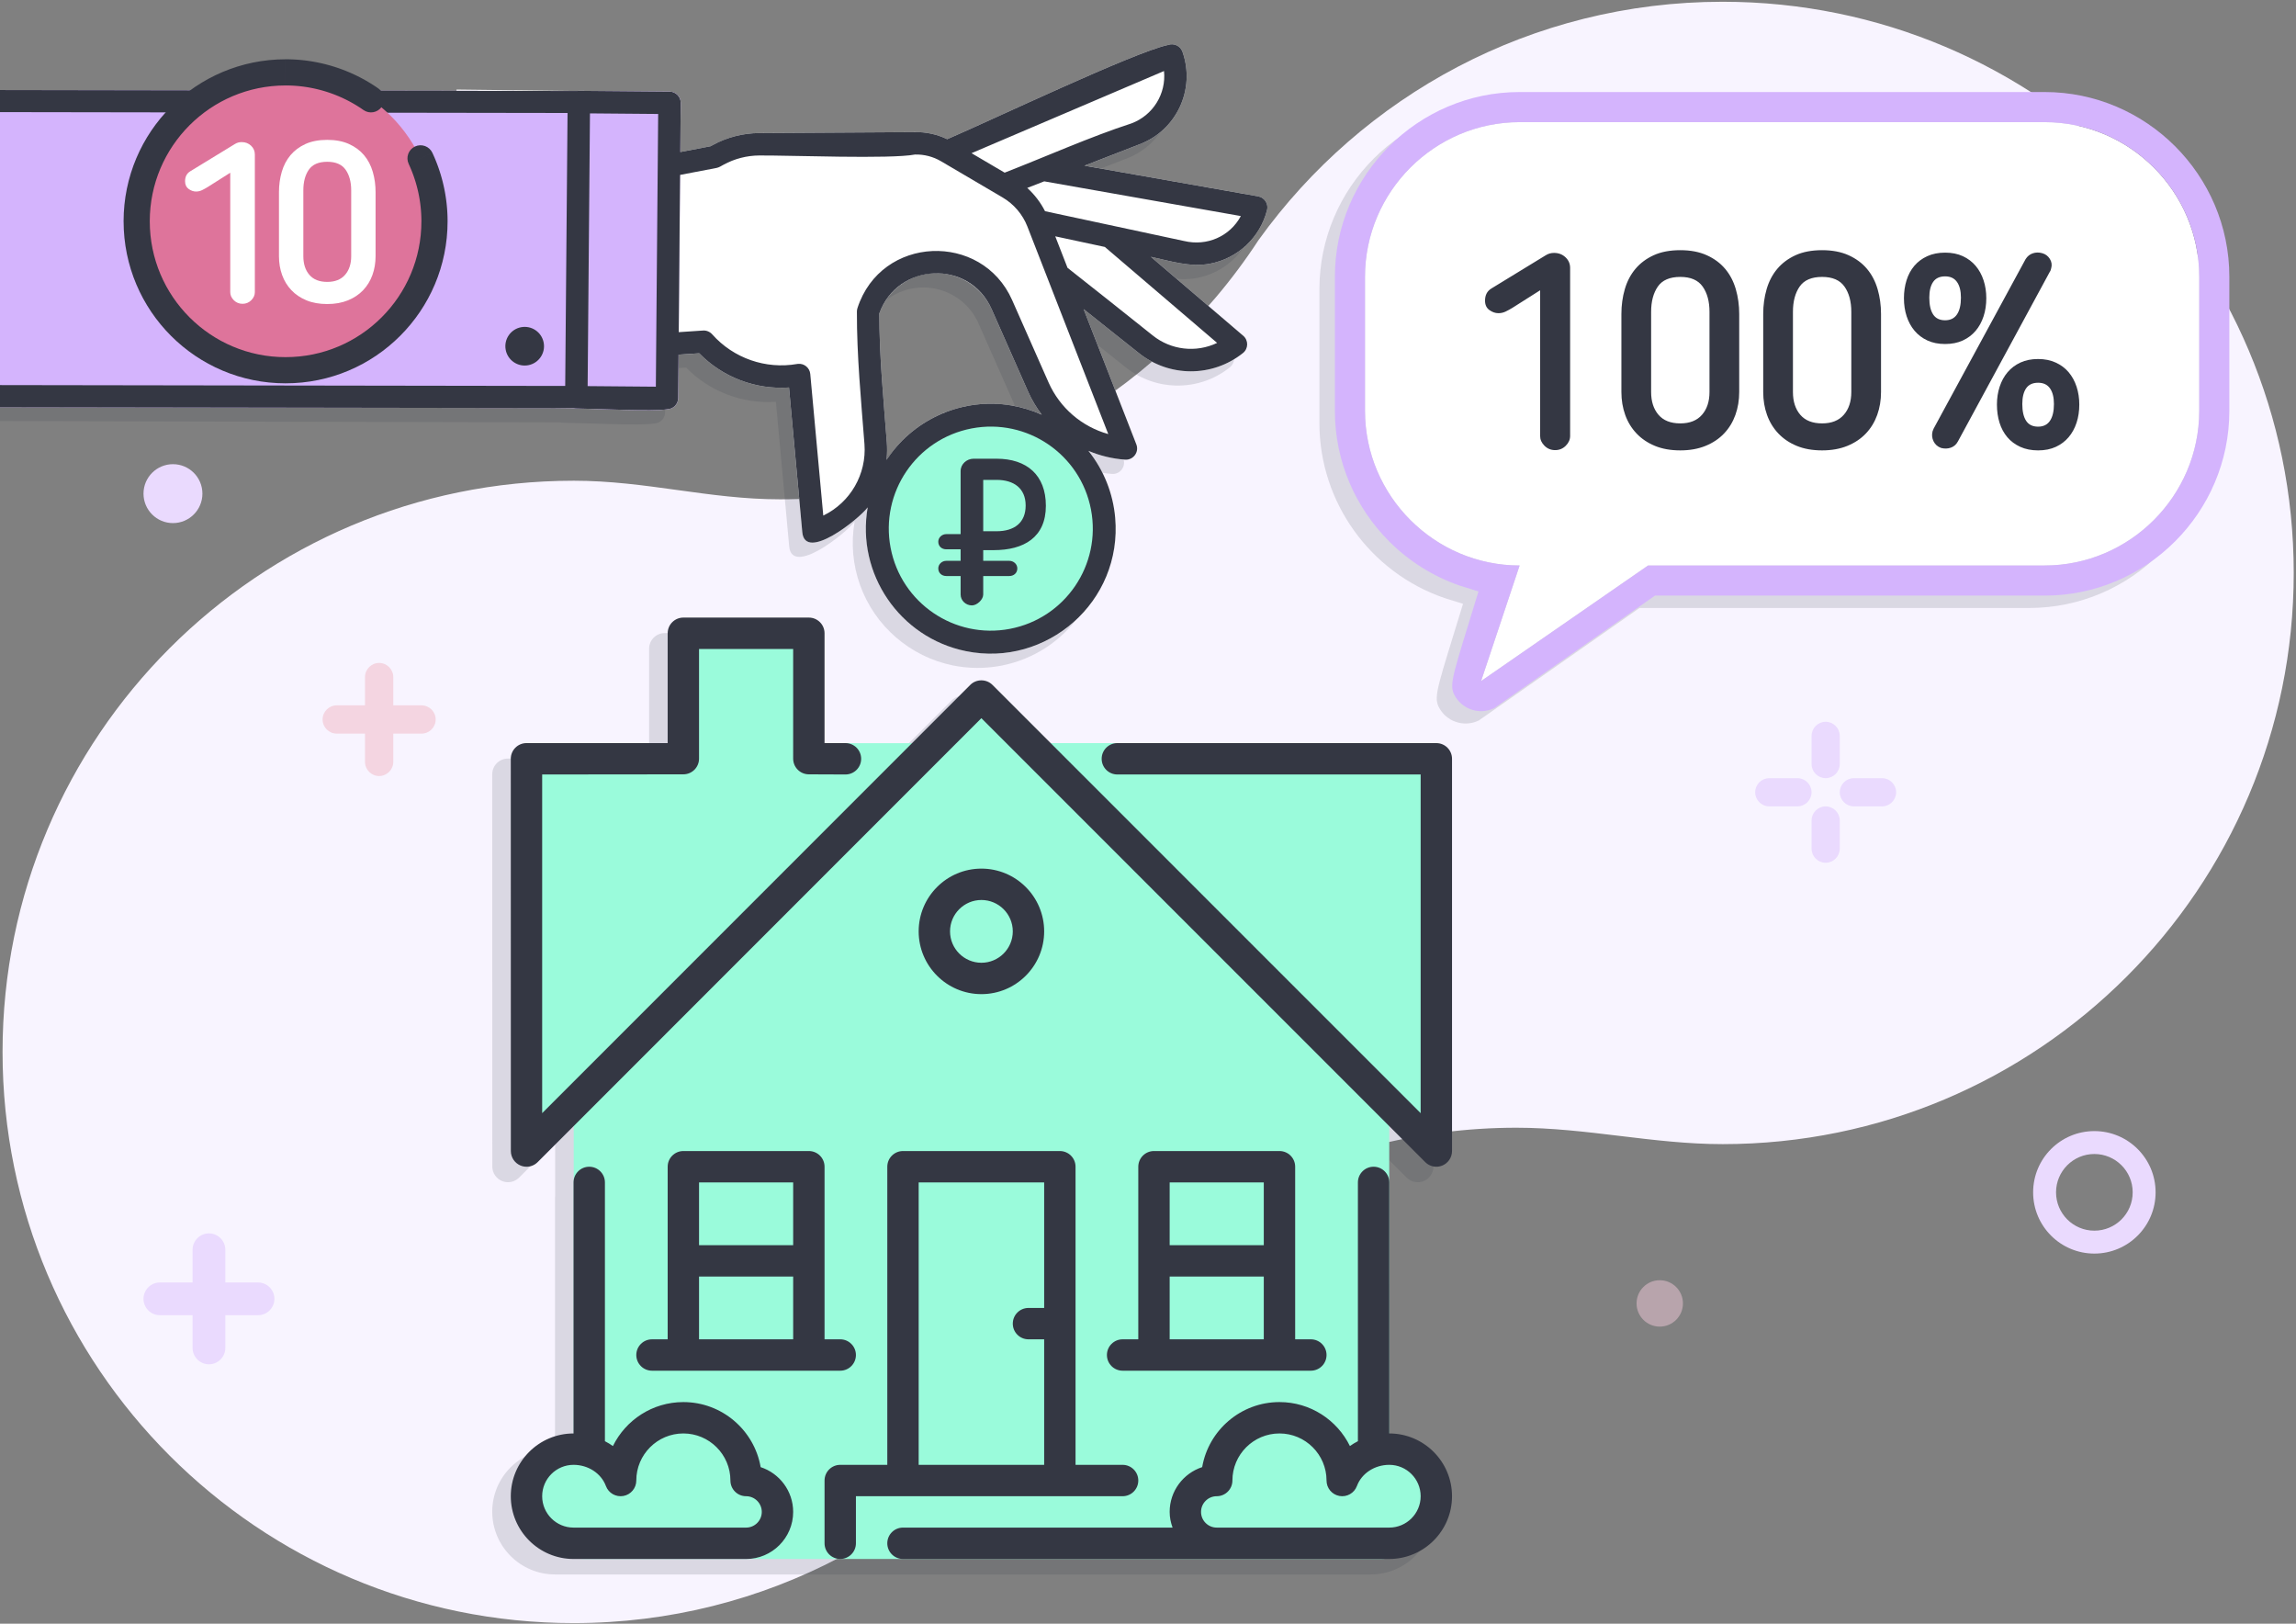 <?xml version="1.0" encoding="UTF-8"?>
<!DOCTYPE svg PUBLIC "-//W3C//DTD SVG 1.1//EN" "http://www.w3.org/Graphics/SVG/1.1/DTD/svg11.dtd">
<!-- Creator: CorelDRAW 2018 (64-Bit) -->
<svg xmlns="http://www.w3.org/2000/svg" xml:space="preserve" width="297mm" height="210mm" version="1.1" style="shape-rendering:geometricPrecision; text-rendering:geometricPrecision; image-rendering:optimizeQuality; fill-rule:evenodd; clip-rule:evenodd"
viewBox="0 0 29700 21000"
 xmlns:xlink="http://www.w3.org/1999/xlink">
 <rect x="0" y="0" width="29700" height="21000" fill="#808080" stroke="none"/>
 <defs>
  <style type="text/css">
   <![CDATA[
    .fil3 {fill:#343743}
    .fil2 {fill:#9AFBDB}
    .fil6 {fill:#D4B4FD}
    .fil11 {fill:#DE749B}
    .fil9 {fill:#EADAFE}
    .fil8 {fill:#F4D5E1}
    .fil0 {fill:#F8F4FF}
    .fil5 {fill:white}
    .fil12 {fill:#343743;fill-rule:nonzero}
    .fil7 {fill:#343743;fill-rule:nonzero}
    .fil13 {fill:white;fill-rule:nonzero}
    .fil4 {fill:#343743;fill-opacity:0.149}
    .fil1 {fill:#343743;fill-opacity:0.149}
    .fil10 {fill:#EFC7D7;fill-opacity:0.502}
   ]]>
  </style>
 </defs>
 <g id="Слой_x0020_1">
  <path class="fil0" d="M7420.3 6217.37c938.16,0 1745.98,240.41 2670.96,240.41 2518.78,0 4828.51,-1270.22 6189.12,-3353.34 1340.78,-1866.06 3529.7,-3081.69 6002.88,-3081.69 4079.92,0 7387.35,3307.43 7387.35,7387.35 0,4079.92 -3307.43,7387.35 -7387.35,7387.35 -902.49,0 -1756.92,-212.03 -2667,-212.03 -2576.38,0 -4844.3,1319.19 -6166.27,3318.63l-12.08 -13.48c-1339.51,1877.39 -3535.56,3101.54 -6017.61,3101.54 -4079.93,0 -7387.37,-3307.44 -7387.37,-7387.37 0,-4079.93 3307.44,-7387.37 7387.37,-7387.37z"/>
  <path class="fil1" d="M7181.29 14763.61l0 699.68c-1.4,9.62 -2.14,19.45 -2.14,29.46l0 3246.77c-447.63,0 -811.68,364.04 -811.68,811.7 0,447.66 364.05,811.69 811.69,811.69l2232.16 0 2.35 -0.03 1213.73 -0.01 1.49 0.02 1.49 -0.02 808.67 0 1.49 0.02 4058.48 -0.01 811.69 0 1420.45 0c447.66,0.03 811.71,-364.02 811.71,-811.66 0,-447.63 -364.05,-811.7 -811.69,-811.7l0 -3246.77c0,-4.86 -0.18,-9.67 -0.52,-14.44l0.04 -713.71 465.76 465.76c38.76,38.76 90.7,59.45 143.47,59.45 26.18,0 52.55,-5.07 77.72,-15.44 75.69,-31.46 125.19,-105.51 125.19,-187.5l0 -5073.05c0.03,-112 -90.88,-202.92 -202.89,-202.92l-151.83 0 -0.06 -0.31c-903.25,0 -1829.18,0.16 -2752.27,0.31l-1222.21 0c-2.58,0 -5.15,0.07 -7.71,0.16l-854.79 0.05 -752.44 -752.44c-39.78,-39.79 -91.94,-59.45 -144.08,-59.45 -52.15,0 -104.3,19.69 -144.09,59.45l-753.2 753.34 -840.33 -0.11c-6.64,-0.65 -13.37,-1 -20.18,-1l-270.83 -0.01 -0.01 -1420.46c0,-112.01 -90.91,-202.92 -202.91,-202.92l-1623.38 0c-112,0 -202.92,90.91 -202.92,202.92 0,496.13 -0.04,947.93 -0.04,1420.45l-1826.28 0c-53.77,0 -105.52,21.31 -143.47,59.45 -38.15,37.97 -59.45,89.72 -59.45,143.49l0.8 5073.08c0,82.18 49.52,156.04 125.43,187.51 25.15,10.33 51.33,15.43 77.51,15.43 52.97,0 104.93,-20.69 143.47,-59.45l466.61 -466.78z"/>
  <path class="fil2" d="M7423.31 14386.58c1.78,1.42 -0.26,1.93 -2.02,3.7 0,1204.04 0,3103.17 0,4307.22 -447.32,41.39 -728.22,139.88 -728.22,590.92 0,482.3 391.13,874.46 872.17,874.46 3004.04,0 6675.14,-0.03 10288.41,-0.03 481.21,0 871.83,-391.94 871.83,-874.36 0.11,-0.02 0.21,-0.05 0.32,-0.07 0,-451.01 -307.99,-531.48 -755.29,-572.84l0.19 -4235.21 -0.46 -2.12c103.14,104.49 172.19,210.52 279.91,318.52 80.45,80.67 199.63,103.16 303.38,60.43 0.11,0 0.22,0 0.33,0 103.48,-43.13 171.91,-145.55 171.91,-257.97 0,-1653.1 0,-2981.26 0,-4634.36 0,-77.06 -31.21,-146.91 -81.61,-197.45 -50.19,-50.31 -138.97,-156.5 -216.04,-156.51 -0.01,-0.12 -0.03,-0.21 -0.06,-0.32 -1605.78,0 -3283.22,0.52 -4888.99,0.52 -10.62,0 -13.24,0.42 -13.24,0.42 -237.07,-237.7 -382.33,-399.89 -619.4,-637.58 -51.93,-52.07 -124.18,-81.84 -197.6,-81.84 -73.62,0 -145.21,29.66 -197.28,81.84 -0.11,0 -0.21,0 -0.32,0 -237.02,237.69 -402.9,400.39 -639.93,638.07 0,0 -1295.48,-0.19 -1318.47,-0.13 0.45,-717.82 19.12,75 19.99,-1233.93 0,-77.1 -31.22,-146.96 -81.64,-197.51 -5.52,0 -117.69,-81.85 -197,-81.85 -527.6,0 -816.35,0 -1343.95,0 -76.68,0 -146.25,31.31 -196.67,81.85 -52.52,52.65 -81.95,122.96 -81.95,197.51 0,1374.39 -1.03,868.54 0.86,1307.59 -566.93,0 -1133.84,0 -1700.77,0 -73.53,0 -144.76,29.73 -196.68,81.84 -0.11,0.11 -0.21,0.23 -0.32,0.34 -51.99,52.1 -81.63,123.46 -81.63,197.21 0.1,0 0.21,0 0.3,0 0.27,1653.09 0.53,2908.99 0.8,4562.08 -0.1,0 -0.21,0 -0.3,0 0,133.37 94.8,247.61 224.47,274.02 90.92,18.15 185.68,-10.78 251.15,-76.79 108.07,-108.39 150.34,-232.82 253.82,-337.67z"/>
  <path class="fil3" d="M9839.42 18975c-82.4,-477.08 -499.41,-841.31 -999.81,-841.31 -399.55,0 -745.75,232.14 -911.13,568.58 -32.68,-23.33 -67.59,-44.04 -103.49,-62.71l0 -3346.81c0,-112 -90.91,-202.91 -202.92,-202.91 -112,0 -202.92,90.9 -202.92,202.91l0 3246.77c-447.63,0 -811.68,364.04 -811.68,811.7 0,447.66 364.05,811.69 811.69,811.69l2232.16 0c335.63,0 608.77,-273.14 608.77,-608.77 0,-270.1 -176.76,-499.59 -420.67,-579.14zm623.59 -4088.1l-1623.38 0c-112,0 -202.92,90.91 -202.92,202.92l0 2232.16 -202.93 0c-112,0 -202.92,90.9 -202.92,202.91 0,112.01 90.92,202.94 202.92,202.94l2435.08 0c112,0 202.92,-90.91 202.92,-202.92 0,-112.01 -90.91,-202.92 -202.92,-202.92l-202.91 0.01 0 -2232.16c0,-112.03 -90.92,-202.94 -202.94,-202.94zm-202.92 2435.08l-1217.54 0 0 -811.69 1217.54 0 0 811.69zm0 -1217.55l-1217.54 0 0 -811.68 1217.54 0 0 811.68zm4464.3 3043.85c0,-112 -90.9,-202.91 -202.91,-202.91l-608.77 0 0 -3855.53c0,-112.01 -90.91,-202.93 -202.91,-202.93l-2029.23 0.01c-112,0 -202.92,90.91 -202.92,202.92l0 3855.53 -608.76 0c-112,0 -202.93,90.91 -202.93,202.91l0 811.7c0,112 90.92,202.91 202.93,202.91 112,0 202.91,-90.91 202.91,-202.91l0 -608.77 3449.68 -0.01c112,0.02 202.91,-90.89 202.91,-202.92zm-1217.53 -2232.14l-202.92 0c-112.01,0 -202.92,90.91 -202.92,202.92 0,112.01 90.91,202.92 202.92,202.92l202.92 0 0 1623.39 -1623.4 0 0 -3652.62 1623.4 0 0 1623.39zm3043.85 -2029.24l-1623.4 0c-112,0 -202.92,90.91 -202.92,202.92l0 2232.16 -202.91 0c-112,0 -202.92,90.9 -202.92,202.91 0,112.01 90.91,202.93 202.92,202.93l2435.08 -0.01c112,0 202.92,-90.92 202.92,-202.93 0,-112 -90.91,-202.91 -202.92,-202.91l-202.91 0.01 0 -2232.16c0,-112.01 -90.92,-202.92 -202.94,-202.92zm-202.92 2435.08l-1217.54 0 0 -811.69 1217.54 0 0 811.69zm0 -1217.55l-1217.54 0 0 -811.68 1217.54 0 0 811.68zm-2840.93 -4058.44c0,-447.67 -364.05,-811.7 -811.69,-811.7 -447.66,0 -811.69,364.06 -811.69,811.7 0,447.63 364.03,811.68 811.69,811.68 447.66,0 811.69,-364.05 811.69,-811.68zm-1217.54 0c0,-223.82 182.01,-405.86 405.85,-405.86 223.82,0 405.85,182.01 405.85,405.86 0,223.82 -182.01,405.85 -405.85,405.85 -223.82,-0.02 -405.85,-182.03 -405.85,-405.85zm5681.86 6493.53l0 -3246.77c0,-112 -90.91,-202.91 -202.92,-202.91 -112.01,0 -202.91,90.9 -202.91,202.91l0 3346.81c-35.91,18.67 -70.82,39.36 -103.5,62.71 -165.38,-336.44 -511.57,-568.58 -911.13,-568.58 -500.4,0 -917.41,364.24 -999.81,841.31 -243.91,79.55 -420.66,309.05 -420.66,579.14 0,71.63 14.59,139.21 37.54,202.92l-3487.25 0c-112,0 -202.91,90.91 -202.91,202.92 0,112 90.91,202.91 202.91,202.91l4058.48 -0.01 811.69 0 1420.45 0c447.66,0.03 811.71,-364.02 811.71,-811.66 0,-447.63 -364.05,-811.7 -811.69,-811.7zm0 1217.54l-1420.45 0 -811.71 0c-111.82,0 -202.92,-91.1 -202.92,-202.92 0,-111.81 91.1,-202.92 202.92,-202.92 112,0 202.92,-90.91 202.92,-202.92 0,-335.63 273.14,-608.76 608.77,-608.76 335.63,0 608.77,273.13 608.77,608.76 0,98.22 70.22,182.23 166.79,199.68 96.38,17.65 191.98,-36.74 226.26,-128.64 61.07,-163.96 229.31,-273.95 418.63,-273.95 223.82,0 405.85,182.01 405.85,405.85 0,223.85 -182.01,405.82 -405.83,405.82zm608.77 -10146.16l-4126.37 0c-112,0 -202.91,90.91 -202.91,202.92 0,112.01 90.9,202.91 202.91,202.91l3923.44 0 0 4380.33 -5538.38 -5538.39c-39.78,-39.79 -91.94,-59.45 -144.08,-59.45 -52.15,0 -104.3,19.69 -144.09,59.45l-5537.15 5538.17 0 -4380.11 1826.28 -1.92c112,0 202.91,-90.9 202.91,-202.91 -0.01,-678.41 0.04,-875.8 0.04,-1418.54l1217.54 0 0.05 1418.54c0,112 90.91,202.91 202.92,202.91l473.7 1.92c112,0 202.91,-90.9 202.91,-202.91 0,-112.01 -90.9,-202.92 -202.91,-202.92l-270.83 -0.01 -0.01 -1420.46c0,-112.01 -90.91,-202.92 -202.91,-202.92l-1623.38 0c-112,0 -202.92,90.91 -202.92,202.92 0,496.13 -0.04,947.93 -0.04,1420.45l-1826.28 0c-53.77,0 -105.52,21.31 -143.47,59.45 -38.15,37.97 -59.45,89.72 -59.45,143.49l0.8 5073.08c0,82.18 49.52,156.04 125.43,187.51 25.15,10.33 51.33,15.43 77.51,15.43 52.97,0 104.93,-20.69 143.47,-59.45l5739.87 -5741.95 5741.91 5741.92c38.76,38.76 90.7,59.45 143.47,59.45 26.18,0 52.55,-5.07 77.72,-15.44 75.69,-31.46 125.19,-105.51 125.19,-187.5l0 -5073.05c0.03,-112 -90.88,-202.92 -202.89,-202.92zm-8928.63 10146.16l-2232.16 0c-223.82,0 -405.86,-182.02 -405.86,-405.85 0,-223.85 182.04,-405.84 405.86,-405.84 189.34,0 357.55,109.99 418.62,273.95 34.29,91.93 129.27,146.1 226.27,128.65 96.6,-17.46 166.79,-101.47 166.79,-199.69 0,-335.63 273.14,-608.77 608.77,-608.77 335.63,0 608.77,273.14 608.77,608.77 0,112 90.91,202.92 202.91,202.92 111.82,0 202.92,91.1 202.92,202.92 0,111.82 -91.07,202.94 -202.89,202.94z"/>
  <path class="fil1" d="M19456.99 1350.23l6791.34 0c1314.99,0 2389.47,1074.48 2389.47,2389.47l0 1734c0,1314.99 -1074.48,2389.47 -2389.47,2389.47l-5040.1 0 -2079.13 1455.07c-193.24,94.1 -426.2,13.72 -520.3,-179.52 -66.43,-138.33 -2.64,-284.47 316.32,-1329.29l-242.15 -75.56c-960.2,-330.9 -1615.45,-1239.31 -1615.45,-2260.17l0 -1734c0,-1314.99 1074.48,-2389.47 2389.47,-2389.47z"/>
  <path class="fil4" d="M-160 1343.23l7455.63 18.47c7.75,-1.25 16.07,-1.97 23.89,-1.92l1172.54 9.99c40.02,0.35 76.19,16.95 102.3,43.49 25.96,26.57 41.89,62.92 41.55,102.8l-5.4 634.9 392.48 -74.98c104.71,-57.29 201.66,-100.05 318.03,-130.15 100.08,-25.9 203.52,-39.52 307.94,-40.24l2012.62 -12.25c145.58,-3.49 290.75,28 421.87,91.31 553.97,-236.38 2422.48,-1128.01 2857.43,-1218.91 74.79,-26.83 157.3,11.75 184.84,86.23l0.59 1.28c172.53,485.11 -76.38,1019.16 -558.72,1199.16l-708.06 275.05 2223.51 392.74 0.25 -0.49c41,8.09 68.96,13.48 100.42,45.69 35.61,36.48 49.21,88.07 36.84,137.04 -90.72,354.57 -377.93,624.36 -737.48,692.7 -258.35,49.44 -513.93,-35.15 -764.88,-88.99l1194.69 1021.03 0.12 -0.03c69.25,59.72 67.23,166.9 -4.09,223.65 -393.8,315.05 -953.56,314.76 -1347.21,-0.4l-713.53 -567.45 681.94 1749.27c37.96,97.63 -37.32,201.68 -140.78,197.49l-4.6 -0.25c-163.33,-11.62 -324.04,-50.17 -474.81,-113.99 202.26,252.92 318.9,554.71 346.31,864.37 52.5,593.64 -229.43,1169.55 -722.42,1493.61 -177.7,116.82 -375.73,196.25 -581.47,235.82 -205.67,39.56 -419.04,39.28 -627.46,-3.28 -550.73,-112.45 -1009.71,-507.75 -1200.1,-1041.2 -92.09,-258.03 -118.52,-539.53 -69.9,-818.07 -116.17,153.58 -810.46,708.14 -846,320.71l-171.93 -1871.07c-433.28,29.59 -857.78,-132.24 -1161.45,-442.77l-267.42 17.87 -4.78 562.01c-0.68,78.76 -64.22,142.66 -142.9,143.81 -164.37,31.4 -948.33,-8.16 -1175.81,-10 -12.38,-0.11 -24.39,-1.76 -35.85,-4.79l-7408.74 -17.91 0 -4101.35zm12503.41 4091.67c325.35,-62.33 661.66,-22.83 963.48,113.22 -71.29,-93.39 -131.56,-195.24 -179.01,-302.71l-469.65 -1061.84c-178.89,-404.74 -658.84,-580.29 -1056.69,-387.57 -178.75,86.57 -324.76,240.78 -396.28,442.32 -0.46,557.43 54.34,1112.66 96.92,1667.95 5.24,68.11 4.79,136.31 -1.23,203.83l-2.22 22.51c5.96,-9.01 10.51,-18.43 17.64,-26.44l0.93 -1.08c240.35,-349.89 609.12,-590.75 1026.11,-670.19z"/>
  <path class="fil5" d="M5905.07 1158.37l1559.82 18.67c7.76,-1.25 16.09,-1.98 23.9,-1.92l1172.53 9.99c40.03,0.35 76.2,16.94 102.28,43.49 25.99,26.57 41.91,62.91 41.58,102.79l-5.41 634.91 392.48 -74.98c104.71,-57.29 201.66,-100.05 318.03,-130.15 100.09,-25.9 203.53,-39.53 307.95,-40.24l2012.61 -12.25c145.59,-3.49 290.75,28 421.87,91.31 553.98,-236.38 2422.48,-1128.02 2857.43,-1218.91 74.8,-26.83 157.3,11.74 184.85,86.23l0.59 1.28c172.52,485.1 -76.38,1019.16 -558.72,1199.15l-708.07 275.06 2223.52 392.73 0.25 -0.48c41,8.09 68.95,13.48 100.42,45.68 35.6,36.48 49.21,88.08 36.84,137.05 -90.72,354.57 -377.94,624.36 -737.49,692.7 -258.34,49.44 -513.92,-35.16 -764.87,-88.99l1194.68 1021.02 0.13 -0.02c69.25,59.72 67.22,166.9 -4.09,223.65 -393.8,315.04 -953.57,314.76 -1347.21,-0.4l-713.54 -567.45 681.95 1749.27c37.95,97.63 -37.32,201.67 -140.79,197.48l-4.6 -0.25c-163.33,-11.61 -324.04,-50.16 -474.8,-113.99 202.25,252.92 318.9,554.72 346.3,864.38 52.51,593.64 -229.43,1169.54 -722.42,1493.61 -177.69,116.82 -375.73,196.24 -581.47,235.81 -205.66,39.57 -419.04,39.28 -627.46,-3.27 -550.72,-112.46 -1009.7,-507.75 -1200.1,-1041.2 -92.08,-258.03 -118.51,-539.54 -69.9,-818.08 -116.16,153.59 -810.45,708.15 -846,320.71l-171.93 -1871.06c-433.28,29.59 -857.78,-132.24 -1161.44,-442.77l-267.42 17.87 -4.78 562.01c-0.69,78.75 -64.23,142.65 -142.91,143.81 -164.36,31.4 -948.32,-8.16 -1175.8,-10 -12.38,-0.11 -24.39,-1.77 -35.86,-4.8l-1496.23 -18.09 -16.7 -4101.36zm6607.61 4091.87c325.34,-62.33 661.66,-22.83 963.48,113.21 -71.29,-93.38 -131.56,-195.23 -179.01,-302.7l-469.65 -1061.85c-178.9,-404.74 -658.85,-580.28 -1056.7,-387.56 -178.76,86.57 -324.76,240.77 -396.28,442.32 -0.45,557.42 54.35,1112.65 96.93,1667.95 5.24,68.1 4.79,136.31 -1.24,203.83l-2.21 22.51c5.95,-9.01 10.5,-18.43 17.64,-26.44l0.92 -1.09c240.35,-349.88 609.13,-590.74 1026.12,-670.18z"/>
  <path class="fil6" d="M-0 1164.48l7464.88 12.56c7.77,-1.25 16.1,-1.98 23.91,-1.92l1172.53 9.99c40.03,0.35 76.2,16.94 102.28,43.49 25.99,26.57 41.91,62.91 41.58,102.79l-32.61 3817.42c-0.69,78.75 -64.23,142.65 -142.91,143.81 -164.36,31.4 -948.32,-8.15 -1175.8,-10 -12.38,-0.11 -24.39,-1.77 -35.86,-4.8l-7418 -12 0 -4101.34z"/>
  <path class="fil3" d="M6740.22 4232.15c135.62,-25.91 266.57,63.03 292.47,198.65 25.91,135.62 -63.02,266.56 -198.64,292.47 -135.62,25.91 -266.56,-63.03 -292.47,-198.65 -25.91,-135.61 63.03,-266.56 198.64,-292.47zm6777.86 -1500.6l1799.21 385.57 0.43 -0.08c292.13,69.96 590.05,-57.26 733.26,-322.6l-2543.55 -449.1 -219.41 85.25c94.17,85.44 172.32,187.64 230.06,300.96zm-13518.08 2248.91l7311.27 11.09 30.22 -3530.27 -7341.49 -11.39 0 -285.41 7464.88 12.56c7.77,-1.25 16.1,-1.98 23.91,-1.92l1172.53 9.99c79.92,0.69 144.52,66.36 143.86,146.28l-5.41 634.91 392.48 -74.98 29.11 -15.93c183.18,-99.97 388.19,-153.03 596.87,-154.46l2012.61 -12.25c145.59,-3.49 290.75,28 421.87,91.31 553.98,-236.38 2422.48,-1128.02 2857.43,-1218.91 74.8,-26.83 157.3,11.74 184.85,86.23l0.59 1.28c172.52,485.1 -76.38,1019.17 -558.72,1199.15l-708.07 275.06 2223.52 392.73 0.25 -0.48c41,8.09 68.95,13.48 100.42,45.68 35.6,36.48 49.21,88.08 36.84,137.05 -90.72,354.57 -377.94,624.36 -737.49,692.7 -258.34,49.44 -513.91,-35.16 -764.87,-88.99l1194.68 1021.02 0.13 -0.02c69.11,59.6 67.27,166.87 -4.09,223.65 -393.8,315.04 -953.57,314.76 -1347.21,-0.4l-713.54 -567.45 681.95 1749.27c37.95,97.63 -37.32,201.67 -140.79,197.48l-4.6 -0.25c-163.33,-11.61 -324.04,-50.16 -474.8,-113.99 202.25,252.92 318.9,554.72 346.3,864.38 96.15,1087.04 -887.48,1939.29 -1931.35,1726.15 -857.76,-175.16 -1419.38,-1003.37 -1270,-1859.28 -116.16,153.59 -810.45,708.15 -846,320.71l-171.93 -1871.06c-433.28,29.59 -857.78,-132.24 -1161.44,-442.77l-267.42 17.87 -4.78 562.01c-0.69,78.75 -64.23,142.65 -142.91,143.81 -164.36,31.4 -948.32,-8.15 -1175.8,-10 -12.38,-0.11 -24.39,-1.77 -35.86,-4.8l-7418 -12 0 -285.36zm15744.27 -545.42l-1452.3 -1241.07 -641.74 -137.53 158.75 407.32c369.31,289.32 735.31,583.04 1102.52,875.04 236.08,189.22 559.95,226.57 832.77,96.24zm-2651.05 -552.52l470.79 1064.55c145.13,326.49 428.16,570.95 772.12,667.04l-1046.37 -2684.4c-61.63,-157.5 -174.36,-289.67 -320.02,-375.56l-796.94 -468.62c-101.41,-59.66 -218.17,-89.95 -335.81,-87.02 -319.33,61 -1598.48,9.8 -2016.88,12.35 -160.47,1.17 -318.77,42.11 -459.65,118.95 -28.42,15.54 -59.87,36.2 -91.68,42.27l-471.57 90.09 -17.36 2033.71 314.01 -20.99c43.92,-2.91 87.16,14.61 116.78,47.12l2.82 2.99c275.34,308.92 691.17,453.6 1098.8,382.38l11.25 -1.52c79.64,-7.29 150.39,51.28 157.72,131l168.34 1831.26c350.67,-168.9 562.26,-535.9 532.72,-924.23 -43.77,-570.84 -99.59,-1141.43 -97.73,-1714.47 0.03,-14.83 2.49,-30.19 7.06,-44.29 305.54,-943.67 1608.87,-990.41 2001.21,-103.44l0.39 0.83zm-11.85 1361.04c135.63,22.76 268.37,62.91 394.79,119.89 -71.29,-93.38 -131.56,-195.23 -179.01,-302.7l-469.65 -1061.85c-288.01,-651.61 -1219.86,-602.14 -1452.98,54.76 -0.44,557.42 54.35,1112.65 96.93,1667.95 5.24,68.1 4.79,136.31 -1.24,203.83l-2.21 22.51 5.6 -8.48 0.65 -1.23c1.36,-2.71 2.74,-5.47 5.18,-9.01 2.24,-3.25 4.23,-5.5 6.21,-7.72l0.92 -1.09c353.83,-515.08 978.71,-780.19 1594.81,-676.86zm-5479.98 -249.86l882.28 7.54 30.13 -3527.24 -882.28 -7.55 -30.13 3527.25zm7031.6 -3396.73c1.24,-0.54 2.52,-1.11 4.08,-1.6 277.38,-104.04 450.1,-382.19 420.09,-676.72l-2489.94 1062.53 428.49 251.91c520.02,-202.03 1116.93,-467.63 1637.28,-636.12z"/>
  <path class="fil2" d="M12568.86 5541.15c715.74,-136.74 1406.84,332.63 1543.58,1048.4 136.74,715.76 -332.66,1406.84 -1048.4,1543.57 -715.73,136.74 -1406.83,-332.63 -1543.57,-1048.39 -136.74,-715.77 332.66,-1406.84 1048.39,-1543.58z"/>
  <path class="fil7" d="M12426.19 6907.92l0 -815.73c0,-90.19 79.13,-159.43 167.4,-159.43l297.59 0c390.65,0 637.7,211.02 637.7,608.48 0,409 -284.2,573.93 -674.91,573.93l-135.51 0 0 138.18 337.46 0c54.55,0 103.63,41.94 103.63,98.31 0,59.53 -45.71,98.3 -103.63,98.3l-337.46 0 0 239.14c0,65.45 -79.95,140.84 -146.13,140.84 -77.8,0 -146.14,-61.52 -146.14,-140.84l0 -239.14 -185.4 0c-57.83,0 -103.62,-38.77 -103.62,-98.3 0,-56.37 49.08,-98.31 103.62,-98.31l185.4 0 0 -148.8 -185.4 0c-57.83,0 -103.62,-38.78 -103.62,-98.31 0,-56.37 49.08,-98.32 103.62,-98.32l185.4 0zm292.27 -37.19l172.72 0c230.27,0 376.28,-110.72 376.28,-332.15 0,-223.95 -153.52,-332.12 -376.28,-332.12l-172.72 0 0 664.27z"/>
  <path class="fil5" d="M19656.99 1579.7l6791.34 0c1100,0 2000,900.26 2000,2000l0 1734c0,1099.74 -900.26,2000 -2000,2000l-5129.49 0 -2160.13 1494.63 498.28 -1494.63c-1100,0 -2000,-900 -2000,-2000l0 -1734c0,-1100 900,-2000 2000,-2000z"/>
  <path class="fil6" d="M19656.99 1190.23l6791.34 0c657.51,0 1254.98,268.71 1687.87,701.6 432.89,432.89 701.6,1030.36 701.6,1687.87l0 1734c0,657.51 -268.71,1254.98 -701.6,1687.87 -432.89,432.89 -1030.36,701.6 -1687.87,701.6l-5040.1 0 -2079.13 1455.07c-193.24,94.1 -426.2,13.72 -520.3,-179.52 -66.43,-138.33 -2.64,-284.47 316.32,-1329.29l-242.15 -75.56c-347.4,-119.72 -659.13,-317.58 -913.85,-572.3 -432.89,-432.89 -701.6,-1030.36 -701.6,-1687.87l0 -1734c0,-657.51 268.71,-1254.98 701.6,-1687.87 432.89,-432.89 1030.36,-701.6 1687.87,-701.6zm0 389.47l6791.34 0c1100,0 2000,900 2000,2000l0 1734c0,1100 -900,2000 -2000,2000l-5129.49 0 -2160.13 1494.63 498.28 -1494.63c-1100,0 -2000,-900 -2000,-2000l0 -1734c0,-1100 900,-2000 2000,-2000z"/>
  <path class="fil7" d="M19922.39 3754.26l-356.31 225.78c-30.57,18.81 -60.56,35.28 -89.95,49.39 -29.4,14.11 -60.56,21.16 -93.49,21.16 -39.98,0 -78.79,-13.52 -116.42,-40.57 -37.63,-27.04 -56.44,-67.61 -56.44,-121.7 0,-72.91 28.22,-125.83 84.66,-158.75l698.51 -426.86c18.81,-11.76 37.04,-20 54.68,-24.7 17.63,-4.7 35.86,-7.05 54.68,-7.05 58.79,0 108.18,18.81 148.16,56.44 39.98,37.63 59.98,83.49 59.98,137.58l0 2173.12c0,47.03 -18.82,89.37 -56.45,127 -37.63,37.63 -83.49,56.44 -137.58,56.44 -54.1,0 -99.96,-18.81 -137.59,-56.44 -37.63,-37.63 -56.44,-79.97 -56.44,-127l0 -1883.84zm1813.28 -172.86c-136.4,0 -233.42,41.75 -291.04,125.24 -57.62,83.49 -86.43,192.26 -86.43,326.32l0 1037.16c0,122.3 31.75,220.49 95.25,294.57 63.5,74.09 157.57,111.13 282.22,111.13 122.3,0 215.79,-37.04 280.46,-111.13 64.68,-74.08 97.02,-172.27 97.02,-294.57l0 -1037.16c0,-134.06 -29.4,-242.83 -88.2,-326.32 -58.8,-83.49 -155.22,-125.24 -289.28,-125.24zm0 -345.72c131.71,0 245.77,21.75 342.2,65.26 96.42,43.51 175.8,102.31 238.12,176.39 62.33,74.08 108.19,161.69 137.59,262.82 29.39,101.13 44.09,208.14 44.09,321.03l0 1008.94c0,105.84 -16.46,204.61 -49.39,296.34 -32.92,91.72 -81.72,171.68 -146.4,239.89 -64.67,68.2 -144.64,121.7 -239.89,160.51 -95.25,38.81 -204.02,58.21 -326.32,58.21 -124.65,0 -234.01,-19.4 -328.08,-58.21 -94.07,-38.81 -173.45,-92.31 -238.13,-160.51 -64.67,-68.21 -113.47,-148.17 -146.4,-239.89 -32.92,-91.73 -49.39,-190.5 -49.39,-296.34l0 -1008.94c0,-112.89 14.7,-219.9 44.1,-321.03 29.4,-101.13 75.26,-188.74 137.58,-262.82 62.33,-74.08 141.11,-132.88 236.36,-176.39 95.25,-43.51 209.91,-65.26 343.96,-65.26zm1834.45 345.72c-136.4,0 -233.42,41.75 -291.04,125.24 -57.62,83.49 -86.43,192.26 -86.43,326.32l0 1037.16c0,122.3 31.75,220.49 95.25,294.57 63.5,74.09 157.57,111.13 282.22,111.13 122.3,0 215.79,-37.04 280.46,-111.13 64.68,-74.08 97.02,-172.27 97.02,-294.57l0 -1037.16c0,-134.06 -29.4,-242.83 -88.2,-326.32 -58.8,-83.49 -155.22,-125.24 -289.28,-125.24zm0 -345.72c131.71,0 245.77,21.75 342.2,65.26 96.42,43.51 175.8,102.31 238.12,176.39 62.33,74.08 108.19,161.69 137.59,262.82 29.39,101.13 44.09,208.14 44.09,321.03l0 1008.94c0,105.84 -16.46,204.61 -49.39,296.34 -32.92,91.72 -81.72,171.68 -146.4,239.89 -64.67,68.2 -144.64,121.7 -239.89,160.51 -95.25,38.81 -204.02,58.21 -326.32,58.21 -124.65,0 -234.01,-19.4 -328.08,-58.21 -94.07,-38.81 -173.45,-92.31 -238.13,-160.51 -64.67,-68.21 -113.47,-148.17 -146.4,-239.89 -32.92,-91.73 -49.39,-190.5 -49.39,-296.34l0 -1008.94c0,-112.89 14.7,-219.9 44.1,-321.03 29.4,-101.13 75.26,-188.74 137.58,-262.82 62.33,-74.08 141.11,-132.88 236.36,-176.39 95.25,-43.51 209.91,-65.26 343.96,-65.26zm2794.01 2589.39c-87.02,0 -164.04,-15.29 -231.07,-45.86 -67.03,-30.58 -122.88,-72.32 -167.57,-125.24 -44.69,-52.92 -78.2,-115.24 -100.54,-186.97 -22.34,-71.73 -33.52,-149.93 -33.52,-234.6 0,-82.31 11.76,-159.34 35.28,-231.07 23.52,-71.73 57.62,-134.05 102.31,-186.97 44.68,-52.92 99.95,-94.66 165.8,-125.24 65.86,-30.57 142.29,-45.86 229.31,-45.86 84.67,0 160.51,15.29 227.54,45.86 67.03,30.58 122.89,72.32 167.57,125.24 44.69,52.92 78.79,115.24 102.31,186.97 23.51,71.73 35.27,148.76 35.27,231.07 0,84.67 -11.76,162.87 -35.27,234.6 -23.52,71.73 -57.62,134.05 -102.31,186.97 -44.68,52.92 -99.95,94.66 -165.81,125.24 -65.85,30.57 -142.28,45.86 -229.3,45.86zm-1037.17 -116.42c-21.17,39.98 -51.74,67.03 -91.72,81.14 -39.98,14.11 -82.32,15.29 -127,3.53 -44.69,-16.47 -77.02,-45.28 -97.01,-86.43 -20,-41.16 -24.11,-84.08 -12.35,-128.77l14.11 -35.27 1188.86 -2190.76c23.52,-37.63 54.68,-62.91 93.49,-75.84 38.8,-12.94 79.37,-13.53 121.71,-1.77 42.33,11.76 75.25,36.46 98.77,74.09 23.52,37.63 29.4,77.61 17.64,119.94 -2.35,7.06 -4.7,15.29 -7.05,24.7 -2.35,9.4 -5.88,16.46 -10.59,21.16l-1188.86 2194.28zm1037.17 -190.5c68.2,0 119.36,-25.28 153.46,-75.85 34.1,-50.56 51.15,-122.88 51.15,-216.95 0,-87.02 -17.05,-154.64 -51.15,-202.85 -34.1,-48.22 -85.26,-72.32 -153.46,-72.32 -70.56,0 -122.3,24.1 -155.22,72.32 -32.93,48.21 -49.39,115.83 -49.39,202.85 0,94.07 16.46,166.39 49.39,216.95 32.92,50.57 84.66,75.85 155.22,75.85zm-1202.97 -1375.83c68.2,0 119.35,-25.29 153.45,-75.85 34.11,-50.57 51.16,-122.88 51.16,-216.96 0,-87.02 -17.05,-154.63 -51.16,-202.85 -34.1,-48.21 -85.25,-72.32 -153.45,-72.32 -70.56,0 -122.3,24.11 -155.23,72.32 -32.92,48.22 -49.39,115.83 -49.39,202.85 0,94.08 16.47,166.39 49.39,216.96 32.93,50.56 84.67,75.85 155.23,75.85zm0 306.91c-87.02,0 -163.46,-15.28 -229.31,-45.86 -65.85,-30.57 -121.12,-72.32 -165.81,-125.23 -44.68,-52.92 -78.78,-115.24 -102.3,-186.98 -23.52,-71.73 -35.28,-149.93 -35.28,-234.59 0,-82.32 11.17,-159.34 33.52,-231.07 22.34,-71.73 55.85,-134.06 100.54,-186.98 44.68,-52.91 100.54,-94.66 167.57,-125.23 67.02,-30.58 144.05,-45.86 231.07,-45.86 87.01,0 163.45,15.28 229.3,45.86 65.85,30.57 121.12,72.32 165.81,125.23 44.68,52.92 78.78,115.25 102.3,186.98 23.52,71.73 35.28,148.75 35.28,231.07 0,84.66 -11.76,162.86 -35.28,234.59 -23.52,71.74 -57.62,134.06 -102.3,186.98 -44.69,52.91 -99.96,94.66 -165.81,125.23 -65.85,30.58 -142.29,45.86 -229.3,45.86z"/>
  <path class="fil8" d="M4904.32 8574.06l0 0c100.57,0 182.84,82.27 182.84,182.83l0 365.66 365.65 0c100.56,0 182.83,82.28 182.83,182.84l0 0c0,100.55 -82.27,182.83 -182.83,182.83l-365.65 0 0 365.64c0,100.56 -82.27,182.85 -182.84,182.85l0 0c-100.54,0 -182.82,-82.29 -182.82,-182.85l0 -365.64 -365.66 0c-100.58,0 -182.85,-82.28 -182.85,-182.83l0 0c0,-100.56 82.27,-182.84 182.85,-182.84l365.66 0 0 -365.66c0,-100.56 82.28,-182.83 182.82,-182.83z"/>
  <g>
   <path class="fil9" d="M27091.74 14628.88c437.45,0 792.07,354.62 792.07,792.07 0,437.45 -354.62,792.07 -792.07,792.07 -437.45,0 -792.07,-354.62 -792.07,-792.07 0,-437.45 354.62,-792.07 792.07,-792.07zm350.57 441.5c-89.69,-89.68 -213.64,-145.17 -350.57,-145.17 -136.92,0 -260.88,55.49 -350.57,145.17 -89.68,89.69 -145.17,213.65 -145.17,350.57 0,136.93 55.49,260.88 145.17,350.57 89.68,89.68 213.65,145.17 350.57,145.17 136.93,0 260.89,-55.49 350.57,-145.17 89.68,-89.68 145.17,-213.64 145.17,-350.57 0,-136.92 -55.49,-260.89 -145.17,-350.57z"/>
  </g>
  <path class="fil9" d="M23615.91 9335.11l0.02 0c100.23,0 182.23,81.99 182.23,182.23l0 364.5c0,100.23 -82,182.22 -182.23,182.22l-0.02 0c-100.23,0 -182.23,-81.99 -182.23,-182.22l0 -364.5c0,-100.24 82,-182.23 182.23,-182.23zm182.66 911.63l0 -0.03c0,-100.23 82,-182.22 182.23,-182.22l364.5 0c100.23,0 182.22,81.99 182.22,182.22l0 0.03c0,100.23 -81.99,182.22 -182.22,182.22l-364.5 0c-100.23,0 -182.23,-81.99 -182.23,-182.22zm-1094.27 0l0 -0.03c0,-100.23 82,-182.22 182.23,-182.22l364.5 0c100.23,0 182.23,81.99 182.23,182.22l0 0.03c0,100.23 -82,182.22 -182.23,182.22l-364.5 0c-100.23,0 -182.23,-81.99 -182.23,-182.22zm911.61 182.64l0.02 0c100.23,0 182.23,81.99 182.23,182.22l0 364.5c0,100.23 -82,182.23 -182.23,182.23l-0.02 0c-100.23,0 -182.23,-82 -182.23,-182.23l0 -364.5c0,-100.23 82,-182.22 182.23,-182.22z"/>
  <path class="fil9" d="M2237.32 6003.39c210.42,0 381,170.58 381,381 0,210.42 -170.58,381 -381,381 -210.42,0 -381,-170.58 -381,-381 0,-210.42 170.58,-381 381,-381z"/>
  <path class="fil10" d="M21469.82 16557.59c165.69,0 300,134.31 300,300 0,165.69 -134.31,300 -300,300 -165.69,0 -300,-134.31 -300,-300 0,-165.69 134.31,-300 300,-300z"/>
  <path class="fil9" d="M2702.95 15951.68l0 0c116.45,0 211.7,95.26 211.7,211.68l0 423.37 423.35 0c116.42,0 211.68,95.25 211.68,211.68l0 0c0,116.43 -95.26,211.68 -211.68,211.68l-423.35 0 0 423.35c0,116.42 -95.25,211.7 -211.7,211.7l0 0c-116.4,0 -211.66,-95.28 -211.66,-211.7l0 -423.35 -423.37 0c-116.44,0 -211.7,-95.25 -211.7,-211.68l0 0c0,-116.43 95.26,-211.68 211.7,-211.68l423.37 0 0 -423.37c0,-116.42 95.26,-211.68 211.66,-211.68z"/>
  <path class="fil11" d="M3694.19 936.01c1063.8,0 1926.18,862.38 1926.18,1926.18 0,1063.8 -862.38,1926.18 -1926.18,1926.18 -1063.8,0 -1926.18,-862.38 -1926.18,-1926.18 0,-1063.8 862.38,-1926.18 1926.18,-1926.18z"/>
  <g>
   <path class="fil12" d="M5286.44 2119.72c-39.52,-84.75 -2.86,-185.51 81.89,-225.03 84.75,-39.52 185.51,-2.86 225.03,81.89l-306.92 143.14zm503.26 742.47l-338.66 0 0 0 -0.16 -24.05 -0.5 -24.01 -0.82 -23.99 -1.15 -23.99 -1.46 -23.92 -1.81 -23.88 -2.13 -23.9 -2.44 -23.82 -2.77 -23.78 -3.09 -23.72 -3.42 -23.66 -3.74 -23.63 -4.06 -23.58 -4.38 -23.51 -4.7 -23.45 -5.02 -23.39 -5.32 -23.29 -5.66 -23.22 -5.96 -23.16 -6.29 -23.06 -6.59 -23 -6.91 -22.9 -7.23 -22.84 -7.54 -22.73 -7.84 -22.61 -8.15 -22.48 -8.49 -22.46 -8.77 -22.32 -9.09 -22.19 -9.4 -22.11 -9.69 -21.96 -10.02 -21.86 306.92 -143.14 11.94 26.06 11.59 26.24 11.2 26.33 10.85 26.51 10.47 26.62 10.09 26.7 9.75 26.9 9.36 27.01 8.98 27.09 8.61 27.2 8.25 27.32 7.87 27.42 7.49 27.52 7.12 27.62 6.74 27.72 6.36 27.81 5.98 27.87 5.6 27.97 5.22 28.03 4.84 28.1 4.46 28.17 4.08 28.26 3.69 28.32 3.31 28.36 2.92 28.42 2.53 28.42 2.15 28.54 1.76 28.56 1.37 28.57 0.98 28.63 0.58 28.65 0.2 28.67 0 0zm-2095.51 2095.51l0 -338.66 0 0 90.58 -2.29 89.29 -6.79 87.92 -11.17 86.48 -15.45 84.94 -19.6 83.31 -23.67 81.57 -27.59 79.73 -31.44 77.77 -35.16 75.72 -38.79 73.57 -42.3 71.29 -45.7 68.88 -48.98 66.4 -52.19 63.78 -55.25 61.05 -58.2 58.2 -61.05 55.25 -63.78 52.19 -66.4 48.98 -68.88 45.7 -71.29 42.3 -73.57 38.79 -75.72 35.16 -77.77 31.44 -79.73 27.59 -81.57 23.67 -83.31 19.6 -84.94 15.45 -86.48 11.17 -87.92 6.79 -89.29 2.29 -90.58 338.66 0 -2.73 107.66 -8.07 106.35 -13.33 104.88 -18.43 103.22 -23.42 101.44 -28.25 99.51 -32.97 97.43 -37.54 95.21 -41.98 92.87 -46.29 90.38 -50.46 87.75 -54.5 85.03 -58.42 82.14 -62.19 79.14 -65.83 76 -69.36 72.73 -72.73 69.36 -76 65.83 -79.14 62.19 -82.14 58.42 -85.03 54.5 -87.75 50.46 -90.38 46.29 -92.87 41.98 -95.21 37.54 -97.43 32.97 -99.51 28.25 -101.44 23.42 -103.22 18.43 -104.88 13.33 -106.35 8.07 -107.66 2.73 0 0zm-2095.51 -2095.51l338.66 0 0 0 2.29 90.58 6.79 89.29 11.17 87.92 15.45 86.48 19.6 84.94 23.67 83.31 27.59 81.57 31.44 79.73 35.16 77.77 38.79 75.72 42.3 73.57 45.7 71.29 48.98 68.88 52.19 66.4 55.25 63.78 58.19 61.05 61.06 58.2 63.78 55.25 66.4 52.19 68.88 48.98 71.29 45.7 73.57 42.3 75.72 38.79 77.77 35.16 79.73 31.44 81.57 27.59 83.31 23.67 84.94 19.6 86.48 15.45 87.92 11.17 89.29 6.79 90.58 2.29 0 338.66 -107.66 -2.73 -106.35 -8.07 -104.88 -13.33 -103.22 -18.43 -101.44 -23.42 -99.51 -28.25 -97.43 -32.97 -95.21 -37.54 -92.87 -41.98 -90.38 -46.29 -87.75 -50.46 -85.03 -54.5 -82.14 -58.42 -79.14 -62.19 -76 -65.83 -72.74 -69.36 -69.35 -72.73 -65.83 -76 -62.19 -79.14 -58.42 -82.14 -54.5 -85.03 -50.46 -87.75 -46.29 -90.38 -41.98 -92.87 -37.54 -95.21 -32.97 -97.43 -28.25 -99.51 -23.42 -101.44 -18.43 -103.22 -13.33 -104.88 -8.07 -106.35 -2.73 -107.66 0 0zm2095.51 -2095.51l0 338.66 0 0 -90.58 2.29 -89.29 6.79 -87.92 11.17 -86.48 15.45 -84.94 19.6 -83.31 23.67 -81.57 27.59 -79.73 31.44 -77.77 35.16 -75.72 38.79 -73.57 42.3 -71.29 45.7 -68.88 48.98 -66.4 52.19 -63.79 55.25 -61.05 58.19 -58.19 61.05 -55.25 63.79 -52.19 66.4 -48.98 68.88 -45.7 71.29 -42.3 73.57 -38.79 75.72 -35.16 77.77 -31.44 79.73 -27.59 81.57 -23.67 83.31 -19.6 84.94 -15.45 86.48 -11.17 87.92 -6.79 89.29 -2.29 90.58 -338.66 0 2.73 -107.66 8.07 -106.35 13.33 -104.88 18.43 -103.22 23.42 -101.44 28.25 -99.51 32.97 -97.43 37.54 -95.21 41.98 -92.87 46.29 -90.38 50.46 -87.75 54.5 -85.03 58.42 -82.14 62.19 -79.14 65.83 -75.99 69.35 -72.75 72.75 -69.35 75.99 -65.83 79.14 -62.19 82.14 -58.42 85.03 -54.5 87.75 -50.46 90.38 -46.29 92.87 -41.98 95.21 -37.54 97.43 -32.97 99.51 -28.25 101.44 -23.42 103.22 -18.43 104.88 -13.33 106.35 -8.07 107.66 -2.73 0 0zm1201.93 378.96l-194.24 277.42 -27.85 -19.1 -28.18 -18.54 -28.49 -17.99 -28.79 -17.39 -29.11 -16.84 -29.36 -16.26 -29.64 -15.66 -29.93 -15.11 -30.16 -14.5 -30.47 -13.93 -30.68 -13.35 -30.89 -12.73 -31.16 -12.16 -31.34 -11.55 -31.57 -10.94 -31.79 -10.36 -31.95 -9.74 -32.13 -9.14 -32.3 -8.51 -32.5 -7.92 -32.63 -7.29 -32.79 -6.67 -32.91 -6.06 -33.03 -5.41 -33.19 -4.8 -33.29 -4.17 -33.38 -3.54 -33.48 -2.89 -33.57 -2.26 -33.62 -1.61 -33.73 -0.97 -33.78 -0.33 0 -338.66 40.28 0.39 40.19 1.15 40.16 1.93 40.03 2.7 39.94 3.45 39.84 4.22 39.69 4.97 39.55 5.72 39.43 6.47 39.27 7.22 39.09 7.95 38.93 8.71 38.72 9.42 38.56 10.17 38.35 10.9 38.11 11.62 37.87 12.34 37.65 13.06 37.42 13.79 37.12 14.48 36.91 15.21 36.58 15.91 36.27 16.59 36.04 17.32 35.69 18.01 35.38 18.7 35.04 19.4 34.67 20.06 34.35 20.77 33.97 21.43 33.6 22.1 33.23 22.8zm0 0c76.6,53.63 95.22,159.23 41.59,235.83 -53.63,76.6 -159.23,95.22 -235.83,41.59l194.24 -277.42z"/>
  </g>
  <path class="fil13" d="M2978.37 2234.2l-292.17 185.13c-25.07,15.43 -49.66,28.93 -73.77,40.5 -24.1,11.57 -49.66,17.36 -76.66,17.36 -32.78,0 -64.6,-11.09 -95.46,-33.27 -30.85,-22.18 -46.28,-55.44 -46.28,-99.8 0,-59.78 23.14,-103.17 69.42,-130.17l572.78 -350.03c15.42,-9.64 30.37,-16.39 44.83,-20.25 14.47,-3.86 29.41,-5.78 44.84,-5.78 48.21,0 88.71,15.42 121.5,46.28 32.78,30.86 49.18,68.46 49.18,112.82l0 1781.95c0,38.57 -15.43,73.28 -46.29,104.14 -30.86,30.86 -68.46,46.29 -112.82,46.29 -44.35,0 -81.96,-15.43 -112.82,-46.29 -30.85,-30.86 -46.28,-65.57 -46.28,-104.14l0 -1544.74zm1255.04 -141.75c-111.85,0 -191.4,34.23 -238.65,102.69 -47.25,68.47 -70.87,157.66 -70.87,267.59l0 850.47c0,100.29 26.03,180.8 78.1,241.55 52.07,60.75 129.21,91.12 231.42,91.12 100.29,0 176.94,-30.37 229.98,-91.12 53.03,-60.75 79.55,-141.26 79.55,-241.55l0 -850.47c0,-109.93 -24.11,-199.12 -72.32,-267.59 -48.21,-68.46 -127.28,-102.69 -237.21,-102.69zm0 -283.49c108,0 201.53,17.84 280.6,53.51 79.07,35.68 144.16,83.89 195.27,144.64 51.1,60.75 88.71,132.59 112.81,215.51 24.11,82.93 36.16,170.68 36.16,263.25l0 827.33c0,86.79 -13.5,167.78 -40.5,243 -26.99,75.21 -67.01,140.78 -120.05,196.71 -53.03,55.92 -118.6,99.8 -196.71,131.62 -78.1,31.82 -167.29,47.73 -267.58,47.73 -102.21,0 -191.88,-15.91 -269.03,-47.73 -77.14,-31.82 -142.22,-75.7 -195.26,-131.62 -53.03,-55.93 -93.05,-121.5 -120.05,-196.71 -27,-75.22 -40.5,-156.21 -40.5,-243l0 -827.33c0,-92.57 12.06,-180.32 36.16,-263.25 24.11,-82.92 61.71,-154.76 112.82,-215.51 51.11,-60.75 115.71,-108.96 193.82,-144.64 78.1,-35.67 172.12,-53.51 282.04,-53.51z"/>
 </g>
</svg>
